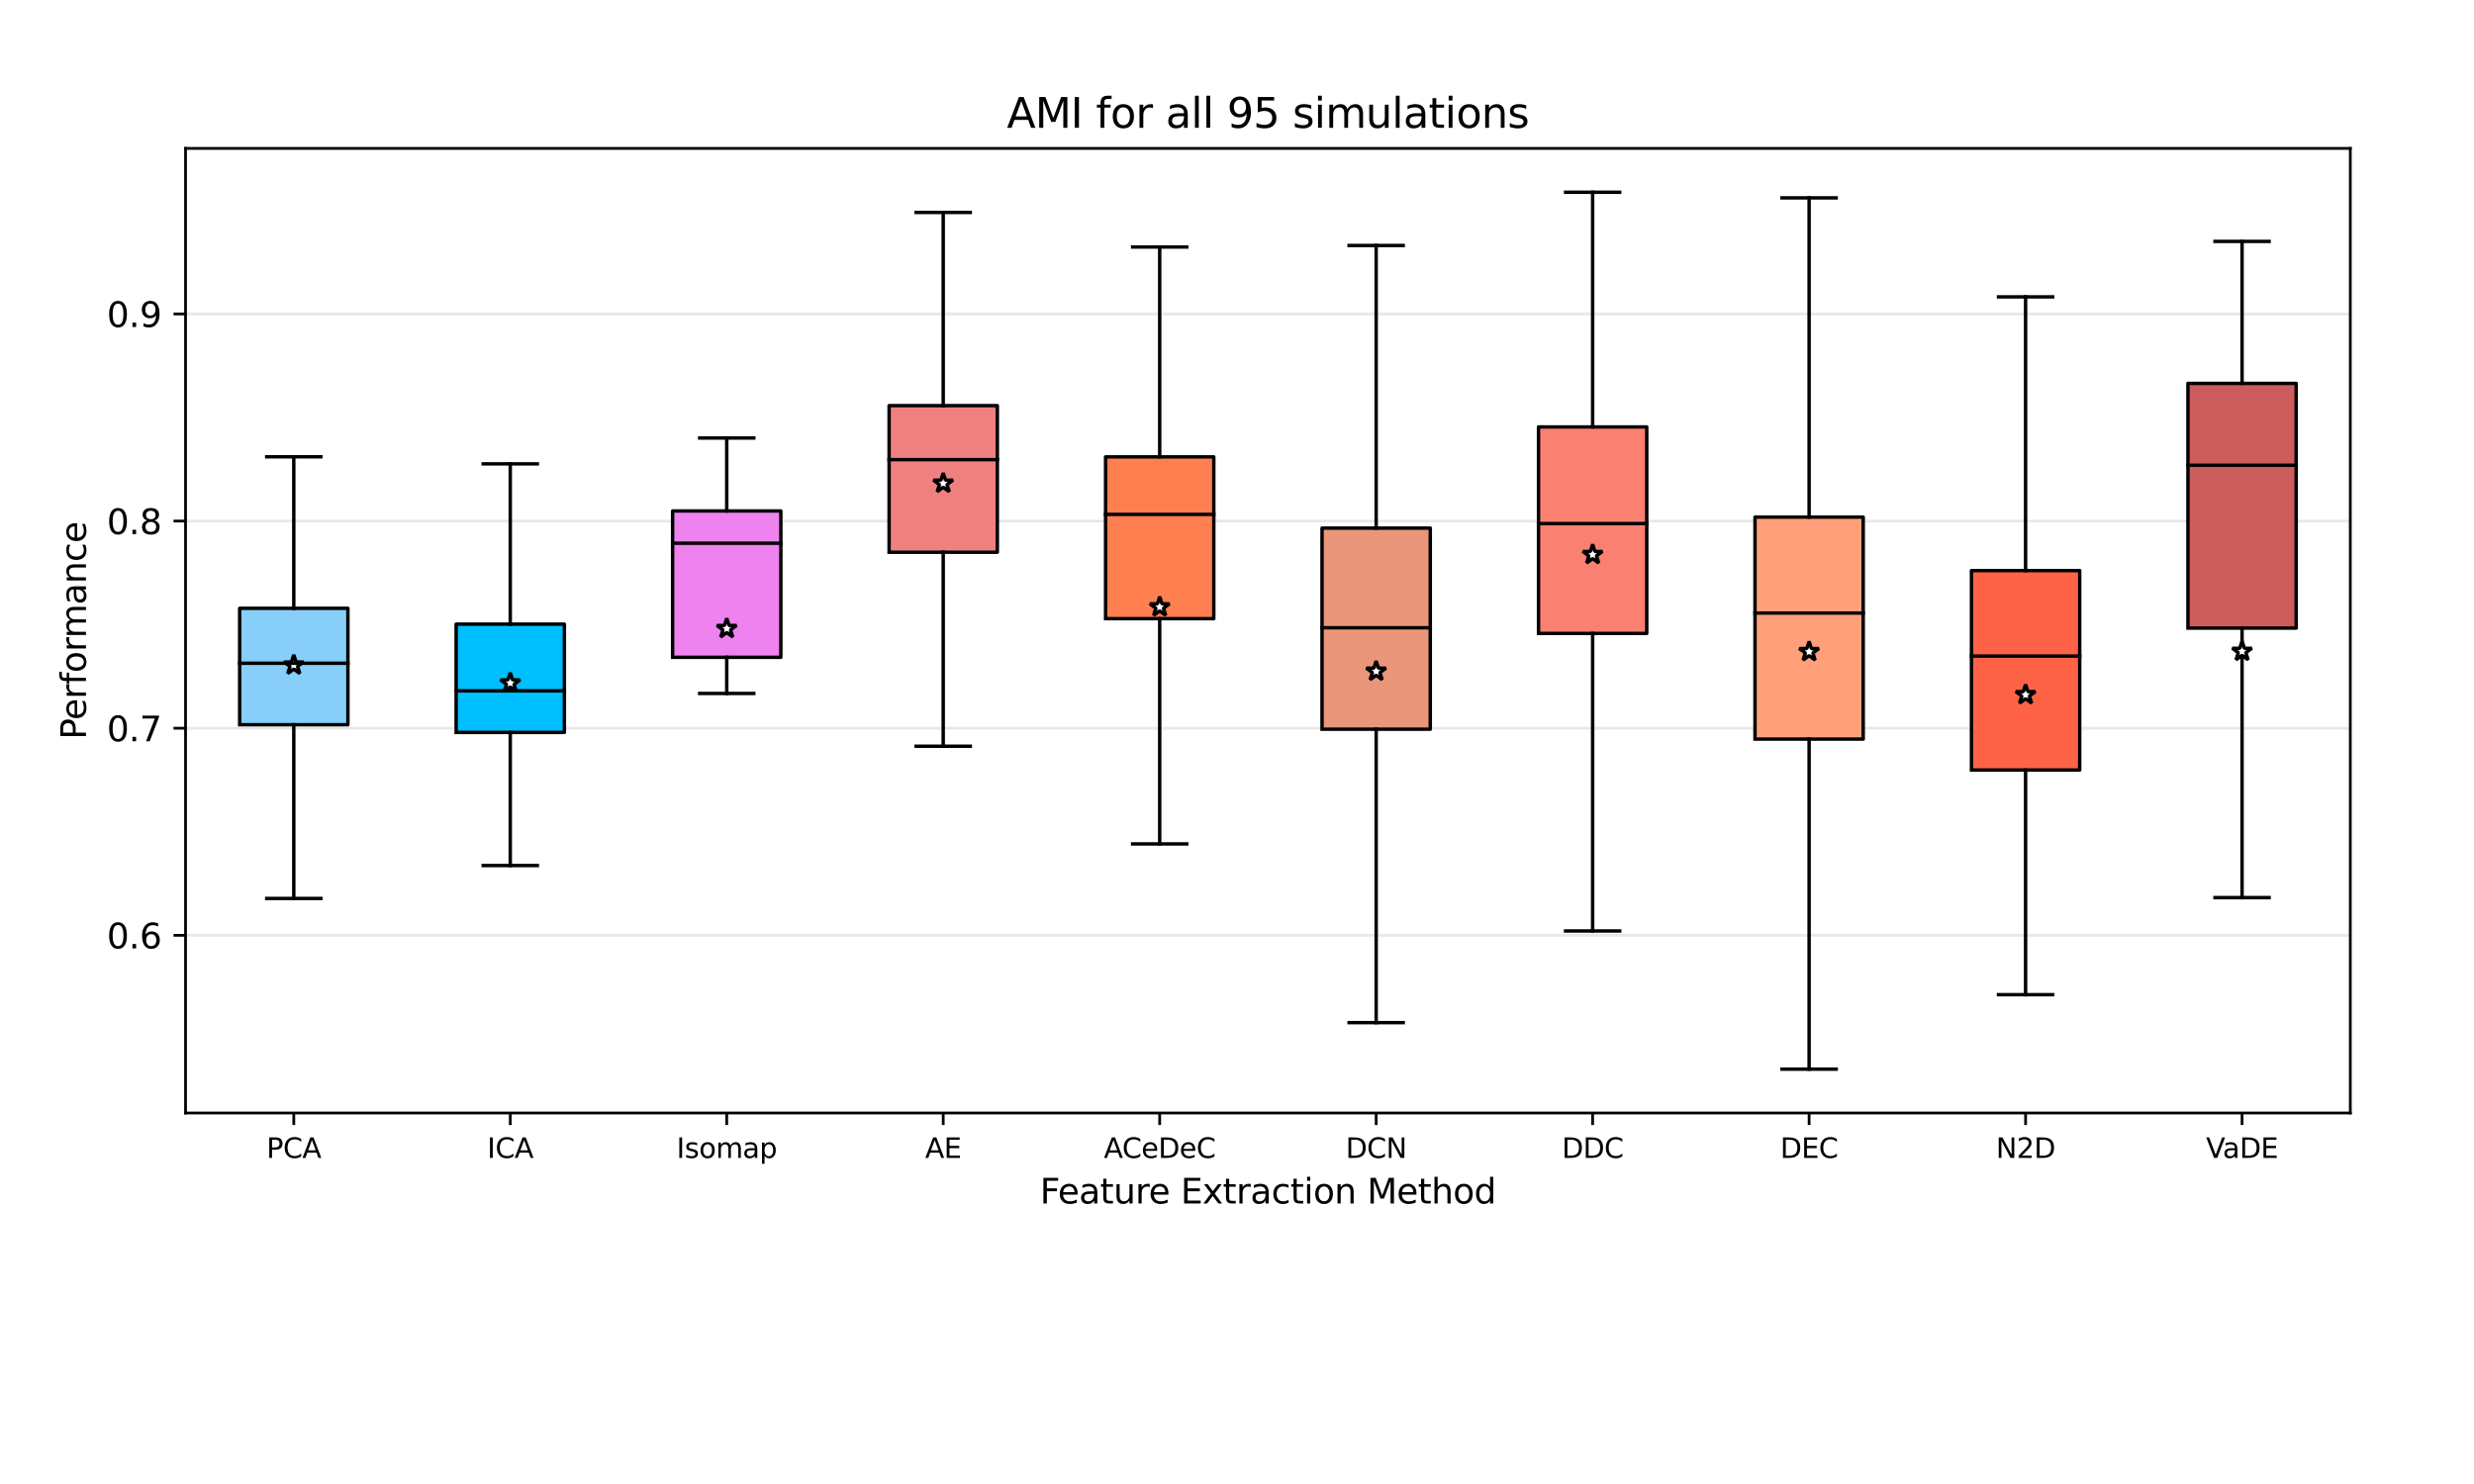 <?xml version="1.0" encoding="utf-8" standalone="no"?>
<!DOCTYPE svg PUBLIC "-//W3C//DTD SVG 1.1//EN"
  "http://www.w3.org/Graphics/SVG/1.1/DTD/svg11.dtd">
<svg xmlns:xlink="http://www.w3.org/1999/xlink" width="720pt" height="432pt" viewBox="0 0 720 432" xmlns="http://www.w3.org/2000/svg" version="1.1">
 <defs>
  <style type="text/css">*{stroke-linejoin: round; stroke-linecap: butt}</style>
 </defs>
 <g id="figure_1">
  <g id="patch_1">
   <path d="M 0 432 
L 720 432 
L 720 0 
L 0 0 
z
" style="fill: #ffffff"/>
  </g>
  <g id="axes_1">
   <g id="patch_2">
    <path d="M 54 324 
L 684 324 
L 684 43.2 
L 54 43.2 
z
" style="fill: #ffffff"/>
   </g>
   <g id="matplotlib.axis_1">
    <g id="xtick_1">
     <g id="line2d_1">
      <defs>
       <path id="m4a956e952d" d="M 0 0 
L 0 3.5 
" style="stroke: #000000; stroke-width: 0.8"/>
      </defs>
      <g>
       <use xlink:href="#m4a956e952d" x="85.5" y="324" style="stroke: #000000; stroke-width: 0.8"/>
      </g>
     </g>
     <g id="text_1">
      <!-- PCA -->
      <g transform="translate(77.559 337.079) scale(0.08 -0.08)">
       <defs>
        <path id="DejaVuSans-50" d="M 1259 4147 
L 1259 2394 
L 2053 2394 
Q 2494 2394 2734 2622 
Q 2975 2850 2975 3272 
Q 2975 3691 2734 3919 
Q 2494 4147 2053 4147 
L 1259 4147 
z
M 628 4666 
L 2053 4666 
Q 2838 4666 3239 4311 
Q 3641 3956 3641 3272 
Q 3641 2581 3239 2228 
Q 2838 1875 2053 1875 
L 1259 1875 
L 1259 0 
L 628 0 
L 628 4666 
z
" transform="scale(0.016)"/>
        <path id="DejaVuSans-43" d="M 4122 4306 
L 4122 3641 
Q 3803 3938 3442 4084 
Q 3081 4231 2675 4231 
Q 1875 4231 1450 3742 
Q 1025 3253 1025 2328 
Q 1025 1406 1450 917 
Q 1875 428 2675 428 
Q 3081 428 3442 575 
Q 3803 722 4122 1019 
L 4122 359 
Q 3791 134 3420 21 
Q 3050 -91 2638 -91 
Q 1578 -91 968 557 
Q 359 1206 359 2328 
Q 359 3453 968 4101 
Q 1578 4750 2638 4750 
Q 3056 4750 3426 4639 
Q 3797 4528 4122 4306 
z
" transform="scale(0.016)"/>
        <path id="DejaVuSans-41" d="M 2188 4044 
L 1331 1722 
L 3047 1722 
L 2188 4044 
z
M 1831 4666 
L 2547 4666 
L 4325 0 
L 3669 0 
L 3244 1197 
L 1141 1197 
L 716 0 
L 50 0 
L 1831 4666 
z
" transform="scale(0.016)"/>
       </defs>
       <use xlink:href="#DejaVuSans-50"/>
       <use xlink:href="#DejaVuSans-43" x="60.303"/>
       <use xlink:href="#DejaVuSans-41" x="130.127"/>
      </g>
     </g>
    </g>
    <g id="xtick_2">
     <g id="line2d_2">
      <g>
       <use xlink:href="#m4a956e952d" x="148.5" y="324" style="stroke: #000000; stroke-width: 0.8"/>
      </g>
     </g>
     <g id="text_2">
      <!-- ICA -->
      <g transform="translate(141.791 337.079) scale(0.08 -0.08)">
       <defs>
        <path id="DejaVuSans-49" d="M 628 4666 
L 1259 4666 
L 1259 0 
L 628 0 
L 628 4666 
z
" transform="scale(0.016)"/>
       </defs>
       <use xlink:href="#DejaVuSans-49"/>
       <use xlink:href="#DejaVuSans-43" x="29.492"/>
       <use xlink:href="#DejaVuSans-41" x="99.316"/>
      </g>
     </g>
    </g>
    <g id="xtick_3">
     <g id="line2d_3">
      <g>
       <use xlink:href="#m4a956e952d" x="211.5" y="324" style="stroke: #000000; stroke-width: 0.8"/>
      </g>
     </g>
     <g id="text_3">
      <!-- Isomap -->
      <g transform="translate(196.902 337.079) scale(0.08 -0.08)">
       <defs>
        <path id="DejaVuSans-73" d="M 2834 3397 
L 2834 2853 
Q 2591 2978 2328 3040 
Q 2066 3103 1784 3103 
Q 1356 3103 1142 2972 
Q 928 2841 928 2578 
Q 928 2378 1081 2264 
Q 1234 2150 1697 2047 
L 1894 2003 
Q 2506 1872 2764 1633 
Q 3022 1394 3022 966 
Q 3022 478 2636 193 
Q 2250 -91 1575 -91 
Q 1294 -91 989 -36 
Q 684 19 347 128 
L 347 722 
Q 666 556 975 473 
Q 1284 391 1588 391 
Q 1994 391 2212 530 
Q 2431 669 2431 922 
Q 2431 1156 2273 1281 
Q 2116 1406 1581 1522 
L 1381 1569 
Q 847 1681 609 1914 
Q 372 2147 372 2553 
Q 372 3047 722 3315 
Q 1072 3584 1716 3584 
Q 2034 3584 2315 3537 
Q 2597 3491 2834 3397 
z
" transform="scale(0.016)"/>
        <path id="DejaVuSans-6f" d="M 1959 3097 
Q 1497 3097 1228 2736 
Q 959 2375 959 1747 
Q 959 1119 1226 758 
Q 1494 397 1959 397 
Q 2419 397 2687 759 
Q 2956 1122 2956 1747 
Q 2956 2369 2687 2733 
Q 2419 3097 1959 3097 
z
M 1959 3584 
Q 2709 3584 3137 3096 
Q 3566 2609 3566 1747 
Q 3566 888 3137 398 
Q 2709 -91 1959 -91 
Q 1206 -91 779 398 
Q 353 888 353 1747 
Q 353 2609 779 3096 
Q 1206 3584 1959 3584 
z
" transform="scale(0.016)"/>
        <path id="DejaVuSans-6d" d="M 3328 2828 
Q 3544 3216 3844 3400 
Q 4144 3584 4550 3584 
Q 5097 3584 5394 3201 
Q 5691 2819 5691 2113 
L 5691 0 
L 5113 0 
L 5113 2094 
Q 5113 2597 4934 2840 
Q 4756 3084 4391 3084 
Q 3944 3084 3684 2787 
Q 3425 2491 3425 1978 
L 3425 0 
L 2847 0 
L 2847 2094 
Q 2847 2600 2669 2842 
Q 2491 3084 2119 3084 
Q 1678 3084 1418 2786 
Q 1159 2488 1159 1978 
L 1159 0 
L 581 0 
L 581 3500 
L 1159 3500 
L 1159 2956 
Q 1356 3278 1631 3431 
Q 1906 3584 2284 3584 
Q 2666 3584 2933 3390 
Q 3200 3197 3328 2828 
z
" transform="scale(0.016)"/>
        <path id="DejaVuSans-61" d="M 2194 1759 
Q 1497 1759 1228 1600 
Q 959 1441 959 1056 
Q 959 750 1161 570 
Q 1363 391 1709 391 
Q 2188 391 2477 730 
Q 2766 1069 2766 1631 
L 2766 1759 
L 2194 1759 
z
M 3341 1997 
L 3341 0 
L 2766 0 
L 2766 531 
Q 2569 213 2275 61 
Q 1981 -91 1556 -91 
Q 1019 -91 701 211 
Q 384 513 384 1019 
Q 384 1609 779 1909 
Q 1175 2209 1959 2209 
L 2766 2209 
L 2766 2266 
Q 2766 2663 2505 2880 
Q 2244 3097 1772 3097 
Q 1472 3097 1187 3025 
Q 903 2953 641 2809 
L 641 3341 
Q 956 3463 1253 3523 
Q 1550 3584 1831 3584 
Q 2591 3584 2966 3190 
Q 3341 2797 3341 1997 
z
" transform="scale(0.016)"/>
        <path id="DejaVuSans-70" d="M 1159 525 
L 1159 -1331 
L 581 -1331 
L 581 3500 
L 1159 3500 
L 1159 2969 
Q 1341 3281 1617 3432 
Q 1894 3584 2278 3584 
Q 2916 3584 3314 3078 
Q 3713 2572 3713 1747 
Q 3713 922 3314 415 
Q 2916 -91 2278 -91 
Q 1894 -91 1617 61 
Q 1341 213 1159 525 
z
M 3116 1747 
Q 3116 2381 2855 2742 
Q 2594 3103 2138 3103 
Q 1681 3103 1420 2742 
Q 1159 2381 1159 1747 
Q 1159 1113 1420 752 
Q 1681 391 2138 391 
Q 2594 391 2855 752 
Q 3116 1113 3116 1747 
z
" transform="scale(0.016)"/>
       </defs>
       <use xlink:href="#DejaVuSans-49"/>
       <use xlink:href="#DejaVuSans-73" x="29.492"/>
       <use xlink:href="#DejaVuSans-6f" x="81.592"/>
       <use xlink:href="#DejaVuSans-6d" x="142.773"/>
       <use xlink:href="#DejaVuSans-61" x="240.186"/>
       <use xlink:href="#DejaVuSans-70" x="301.465"/>
      </g>
     </g>
    </g>
    <g id="xtick_4">
     <g id="line2d_4">
      <g>
       <use xlink:href="#m4a956e952d" x="274.5" y="324" style="stroke: #000000; stroke-width: 0.8"/>
      </g>
     </g>
     <g id="text_4">
      <!-- AE -->
      <g transform="translate(269.236 337.079) scale(0.08 -0.08)">
       <defs>
        <path id="DejaVuSans-45" d="M 628 4666 
L 3578 4666 
L 3578 4134 
L 1259 4134 
L 1259 2753 
L 3481 2753 
L 3481 2222 
L 1259 2222 
L 1259 531 
L 3634 531 
L 3634 0 
L 628 0 
L 628 4666 
z
" transform="scale(0.016)"/>
       </defs>
       <use xlink:href="#DejaVuSans-41"/>
       <use xlink:href="#DejaVuSans-45" x="68.408"/>
      </g>
     </g>
    </g>
    <g id="xtick_5">
     <g id="line2d_5">
      <g>
       <use xlink:href="#m4a956e952d" x="337.5" y="324" style="stroke: #000000; stroke-width: 0.8"/>
      </g>
     </g>
     <g id="text_5">
      <!-- ACeDeC -->
      <g transform="translate(321.245 337.079) scale(0.08 -0.08)">
       <defs>
        <path id="DejaVuSans-65" d="M 3597 1894 
L 3597 1613 
L 953 1613 
Q 991 1019 1311 708 
Q 1631 397 2203 397 
Q 2534 397 2845 478 
Q 3156 559 3463 722 
L 3463 178 
Q 3153 47 2828 -22 
Q 2503 -91 2169 -91 
Q 1331 -91 842 396 
Q 353 884 353 1716 
Q 353 2575 817 3079 
Q 1281 3584 2069 3584 
Q 2775 3584 3186 3129 
Q 3597 2675 3597 1894 
z
M 3022 2063 
Q 3016 2534 2758 2815 
Q 2500 3097 2075 3097 
Q 1594 3097 1305 2825 
Q 1016 2553 972 2059 
L 3022 2063 
z
" transform="scale(0.016)"/>
        <path id="DejaVuSans-44" d="M 1259 4147 
L 1259 519 
L 2022 519 
Q 2988 519 3436 956 
Q 3884 1394 3884 2338 
Q 3884 3275 3436 3711 
Q 2988 4147 2022 4147 
L 1259 4147 
z
M 628 4666 
L 1925 4666 
Q 3281 4666 3915 4102 
Q 4550 3538 4550 2338 
Q 4550 1131 3912 565 
Q 3275 0 1925 0 
L 628 0 
L 628 4666 
z
" transform="scale(0.016)"/>
       </defs>
       <use xlink:href="#DejaVuSans-41"/>
       <use xlink:href="#DejaVuSans-43" x="66.658"/>
       <use xlink:href="#DejaVuSans-65" x="136.482"/>
       <use xlink:href="#DejaVuSans-44" x="198.006"/>
       <use xlink:href="#DejaVuSans-65" x="275.008"/>
       <use xlink:href="#DejaVuSans-43" x="336.531"/>
      </g>
     </g>
    </g>
    <g id="xtick_6">
     <g id="line2d_6">
      <g>
       <use xlink:href="#m4a956e952d" x="400.5" y="324" style="stroke: #000000; stroke-width: 0.8"/>
      </g>
     </g>
     <g id="text_6">
      <!-- DCN -->
      <g transform="translate(391.634 337.079) scale(0.08 -0.08)">
       <defs>
        <path id="DejaVuSans-4e" d="M 628 4666 
L 1478 4666 
L 3547 763 
L 3547 4666 
L 4159 4666 
L 4159 0 
L 3309 0 
L 1241 3903 
L 1241 0 
L 628 0 
L 628 4666 
z
" transform="scale(0.016)"/>
       </defs>
       <use xlink:href="#DejaVuSans-44"/>
       <use xlink:href="#DejaVuSans-43" x="77.002"/>
       <use xlink:href="#DejaVuSans-4e" x="146.826"/>
      </g>
     </g>
    </g>
    <g id="xtick_7">
     <g id="line2d_7">
      <g>
       <use xlink:href="#m4a956e952d" x="463.5" y="324" style="stroke: #000000; stroke-width: 0.8"/>
      </g>
     </g>
     <g id="text_7">
      <!-- DDC -->
      <g transform="translate(454.547 337.079) scale(0.08 -0.08)">
       <use xlink:href="#DejaVuSans-44"/>
       <use xlink:href="#DejaVuSans-44" x="77.002"/>
       <use xlink:href="#DejaVuSans-43" x="154.004"/>
      </g>
     </g>
    </g>
    <g id="xtick_8">
     <g id="line2d_8">
      <g>
       <use xlink:href="#m4a956e952d" x="526.5" y="324" style="stroke: #000000; stroke-width: 0.8"/>
      </g>
     </g>
     <g id="text_8">
      <!-- DEC -->
      <g transform="translate(518.099 337.079) scale(0.08 -0.08)">
       <use xlink:href="#DejaVuSans-44"/>
       <use xlink:href="#DejaVuSans-45" x="77.002"/>
       <use xlink:href="#DejaVuSans-43" x="140.186"/>
      </g>
     </g>
    </g>
    <g id="xtick_9">
     <g id="line2d_9">
      <g>
       <use xlink:href="#m4a956e952d" x="589.5" y="324" style="stroke: #000000; stroke-width: 0.8"/>
      </g>
     </g>
     <g id="text_9">
      <!-- N2D -->
      <g transform="translate(580.883 337.079) scale(0.08 -0.08)">
       <defs>
        <path id="DejaVuSans-32" d="M 1228 531 
L 3431 531 
L 3431 0 
L 469 0 
L 469 531 
Q 828 903 1448 1529 
Q 2069 2156 2228 2338 
Q 2531 2678 2651 2914 
Q 2772 3150 2772 3378 
Q 2772 3750 2511 3984 
Q 2250 4219 1831 4219 
Q 1534 4219 1204 4116 
Q 875 4013 500 3803 
L 500 4441 
Q 881 4594 1212 4672 
Q 1544 4750 1819 4750 
Q 2544 4750 2975 4387 
Q 3406 4025 3406 3419 
Q 3406 3131 3298 2873 
Q 3191 2616 2906 2266 
Q 2828 2175 2409 1742 
Q 1991 1309 1228 531 
z
" transform="scale(0.016)"/>
       </defs>
       <use xlink:href="#DejaVuSans-4e"/>
       <use xlink:href="#DejaVuSans-32" x="74.805"/>
       <use xlink:href="#DejaVuSans-44" x="138.428"/>
      </g>
     </g>
    </g>
    <g id="xtick_10">
     <g id="line2d_10">
      <g>
       <use xlink:href="#m4a956e952d" x="652.5" y="324" style="stroke: #000000; stroke-width: 0.8"/>
      </g>
     </g>
     <g id="text_10">
      <!-- VaDE -->
      <g transform="translate(642.015 337.079) scale(0.08 -0.08)">
       <defs>
        <path id="DejaVuSans-56" d="M 1831 0 
L 50 4666 
L 709 4666 
L 2188 738 
L 3669 4666 
L 4325 4666 
L 2547 0 
L 1831 0 
z
" transform="scale(0.016)"/>
       </defs>
       <use xlink:href="#DejaVuSans-56"/>
       <use xlink:href="#DejaVuSans-61" x="60.658"/>
       <use xlink:href="#DejaVuSans-44" x="121.938"/>
       <use xlink:href="#DejaVuSans-45" x="198.939"/>
      </g>
     </g>
    </g>
    <g id="text_11">
     <!-- Feature Extraction Method -->
     <g transform="translate(302.654 350.341) scale(0.1 -0.1)">
      <defs>
       <path id="DejaVuSans-46" d="M 628 4666 
L 3309 4666 
L 3309 4134 
L 1259 4134 
L 1259 2759 
L 3109 2759 
L 3109 2228 
L 1259 2228 
L 1259 0 
L 628 0 
L 628 4666 
z
" transform="scale(0.016)"/>
       <path id="DejaVuSans-74" d="M 1172 4494 
L 1172 3500 
L 2356 3500 
L 2356 3053 
L 1172 3053 
L 1172 1153 
Q 1172 725 1289 603 
Q 1406 481 1766 481 
L 2356 481 
L 2356 0 
L 1766 0 
Q 1100 0 847 248 
Q 594 497 594 1153 
L 594 3053 
L 172 3053 
L 172 3500 
L 594 3500 
L 594 4494 
L 1172 4494 
z
" transform="scale(0.016)"/>
       <path id="DejaVuSans-75" d="M 544 1381 
L 544 3500 
L 1119 3500 
L 1119 1403 
Q 1119 906 1312 657 
Q 1506 409 1894 409 
Q 2359 409 2629 706 
Q 2900 1003 2900 1516 
L 2900 3500 
L 3475 3500 
L 3475 0 
L 2900 0 
L 2900 538 
Q 2691 219 2414 64 
Q 2138 -91 1772 -91 
Q 1169 -91 856 284 
Q 544 659 544 1381 
z
M 1991 3584 
L 1991 3584 
z
" transform="scale(0.016)"/>
       <path id="DejaVuSans-72" d="M 2631 2963 
Q 2534 3019 2420 3045 
Q 2306 3072 2169 3072 
Q 1681 3072 1420 2755 
Q 1159 2438 1159 1844 
L 1159 0 
L 581 0 
L 581 3500 
L 1159 3500 
L 1159 2956 
Q 1341 3275 1631 3429 
Q 1922 3584 2338 3584 
Q 2397 3584 2469 3576 
Q 2541 3569 2628 3553 
L 2631 2963 
z
" transform="scale(0.016)"/>
       <path id="DejaVuSans-20" transform="scale(0.016)"/>
       <path id="DejaVuSans-78" d="M 3513 3500 
L 2247 1797 
L 3578 0 
L 2900 0 
L 1881 1375 
L 863 0 
L 184 0 
L 1544 1831 
L 300 3500 
L 978 3500 
L 1906 2253 
L 2834 3500 
L 3513 3500 
z
" transform="scale(0.016)"/>
       <path id="DejaVuSans-63" d="M 3122 3366 
L 3122 2828 
Q 2878 2963 2633 3030 
Q 2388 3097 2138 3097 
Q 1578 3097 1268 2742 
Q 959 2388 959 1747 
Q 959 1106 1268 751 
Q 1578 397 2138 397 
Q 2388 397 2633 464 
Q 2878 531 3122 666 
L 3122 134 
Q 2881 22 2623 -34 
Q 2366 -91 2075 -91 
Q 1284 -91 818 406 
Q 353 903 353 1747 
Q 353 2603 823 3093 
Q 1294 3584 2113 3584 
Q 2378 3584 2631 3529 
Q 2884 3475 3122 3366 
z
" transform="scale(0.016)"/>
       <path id="DejaVuSans-69" d="M 603 3500 
L 1178 3500 
L 1178 0 
L 603 0 
L 603 3500 
z
M 603 4863 
L 1178 4863 
L 1178 4134 
L 603 4134 
L 603 4863 
z
" transform="scale(0.016)"/>
       <path id="DejaVuSans-6e" d="M 3513 2113 
L 3513 0 
L 2938 0 
L 2938 2094 
Q 2938 2591 2744 2837 
Q 2550 3084 2163 3084 
Q 1697 3084 1428 2787 
Q 1159 2491 1159 1978 
L 1159 0 
L 581 0 
L 581 3500 
L 1159 3500 
L 1159 2956 
Q 1366 3272 1645 3428 
Q 1925 3584 2291 3584 
Q 2894 3584 3203 3211 
Q 3513 2838 3513 2113 
z
" transform="scale(0.016)"/>
       <path id="DejaVuSans-4d" d="M 628 4666 
L 1569 4666 
L 2759 1491 
L 3956 4666 
L 4897 4666 
L 4897 0 
L 4281 0 
L 4281 4097 
L 3078 897 
L 2444 897 
L 1241 4097 
L 1241 0 
L 628 0 
L 628 4666 
z
" transform="scale(0.016)"/>
       <path id="DejaVuSans-68" d="M 3513 2113 
L 3513 0 
L 2938 0 
L 2938 2094 
Q 2938 2591 2744 2837 
Q 2550 3084 2163 3084 
Q 1697 3084 1428 2787 
Q 1159 2491 1159 1978 
L 1159 0 
L 581 0 
L 581 4863 
L 1159 4863 
L 1159 2956 
Q 1366 3272 1645 3428 
Q 1925 3584 2291 3584 
Q 2894 3584 3203 3211 
Q 3513 2838 3513 2113 
z
" transform="scale(0.016)"/>
       <path id="DejaVuSans-64" d="M 2906 2969 
L 2906 4863 
L 3481 4863 
L 3481 0 
L 2906 0 
L 2906 525 
Q 2725 213 2448 61 
Q 2172 -91 1784 -91 
Q 1150 -91 751 415 
Q 353 922 353 1747 
Q 353 2572 751 3078 
Q 1150 3584 1784 3584 
Q 2172 3584 2448 3432 
Q 2725 3281 2906 2969 
z
M 947 1747 
Q 947 1113 1208 752 
Q 1469 391 1925 391 
Q 2381 391 2643 752 
Q 2906 1113 2906 1747 
Q 2906 2381 2643 2742 
Q 2381 3103 1925 3103 
Q 1469 3103 1208 2742 
Q 947 2381 947 1747 
z
" transform="scale(0.016)"/>
      </defs>
      <use xlink:href="#DejaVuSans-46"/>
      <use xlink:href="#DejaVuSans-65" x="52.02"/>
      <use xlink:href="#DejaVuSans-61" x="113.543"/>
      <use xlink:href="#DejaVuSans-74" x="174.822"/>
      <use xlink:href="#DejaVuSans-75" x="214.031"/>
      <use xlink:href="#DejaVuSans-72" x="277.41"/>
      <use xlink:href="#DejaVuSans-65" x="316.273"/>
      <use xlink:href="#DejaVuSans-20" x="377.797"/>
      <use xlink:href="#DejaVuSans-45" x="409.584"/>
      <use xlink:href="#DejaVuSans-78" x="472.768"/>
      <use xlink:href="#DejaVuSans-74" x="531.947"/>
      <use xlink:href="#DejaVuSans-72" x="571.156"/>
      <use xlink:href="#DejaVuSans-61" x="612.27"/>
      <use xlink:href="#DejaVuSans-63" x="673.549"/>
      <use xlink:href="#DejaVuSans-74" x="728.529"/>
      <use xlink:href="#DejaVuSans-69" x="767.738"/>
      <use xlink:href="#DejaVuSans-6f" x="795.521"/>
      <use xlink:href="#DejaVuSans-6e" x="856.703"/>
      <use xlink:href="#DejaVuSans-20" x="920.082"/>
      <use xlink:href="#DejaVuSans-4d" x="951.869"/>
      <use xlink:href="#DejaVuSans-65" x="1038.148"/>
      <use xlink:href="#DejaVuSans-74" x="1099.672"/>
      <use xlink:href="#DejaVuSans-68" x="1138.881"/>
      <use xlink:href="#DejaVuSans-6f" x="1202.26"/>
      <use xlink:href="#DejaVuSans-64" x="1263.441"/>
     </g>
    </g>
   </g>
   <g id="matplotlib.axis_2">
    <g id="ytick_1">
     <g id="line2d_11">
      <path d="M 54 272.276 
L 684 272.276 
" clip-path="url(#p60fd73dce4)" style="fill: none; stroke: #d3d3d3; stroke-opacity: 0.5; stroke-width: 0.8; stroke-linecap: square"/>
     </g>
     <g id="line2d_12">
      <defs>
       <path id="mebf2af7a1d" d="M 0 0 
L -3.5 0 
" style="stroke: #000000; stroke-width: 0.8"/>
      </defs>
      <g>
       <use xlink:href="#mebf2af7a1d" x="54" y="272.276" style="stroke: #000000; stroke-width: 0.8"/>
      </g>
     </g>
     <g id="text_12">
      <!-- 0.6 -->
      <g transform="translate(31.097 276.076) scale(0.1 -0.1)">
       <defs>
        <path id="DejaVuSans-30" d="M 2034 4250 
Q 1547 4250 1301 3770 
Q 1056 3291 1056 2328 
Q 1056 1369 1301 889 
Q 1547 409 2034 409 
Q 2525 409 2770 889 
Q 3016 1369 3016 2328 
Q 3016 3291 2770 3770 
Q 2525 4250 2034 4250 
z
M 2034 4750 
Q 2819 4750 3233 4129 
Q 3647 3509 3647 2328 
Q 3647 1150 3233 529 
Q 2819 -91 2034 -91 
Q 1250 -91 836 529 
Q 422 1150 422 2328 
Q 422 3509 836 4129 
Q 1250 4750 2034 4750 
z
" transform="scale(0.016)"/>
        <path id="DejaVuSans-2e" d="M 684 794 
L 1344 794 
L 1344 0 
L 684 0 
L 684 794 
z
" transform="scale(0.016)"/>
        <path id="DejaVuSans-36" d="M 2113 2584 
Q 1688 2584 1439 2293 
Q 1191 2003 1191 1497 
Q 1191 994 1439 701 
Q 1688 409 2113 409 
Q 2538 409 2786 701 
Q 3034 994 3034 1497 
Q 3034 2003 2786 2293 
Q 2538 2584 2113 2584 
z
M 3366 4563 
L 3366 3988 
Q 3128 4100 2886 4159 
Q 2644 4219 2406 4219 
Q 1781 4219 1451 3797 
Q 1122 3375 1075 2522 
Q 1259 2794 1537 2939 
Q 1816 3084 2150 3084 
Q 2853 3084 3261 2657 
Q 3669 2231 3669 1497 
Q 3669 778 3244 343 
Q 2819 -91 2113 -91 
Q 1303 -91 875 529 
Q 447 1150 447 2328 
Q 447 3434 972 4092 
Q 1497 4750 2381 4750 
Q 2619 4750 2861 4703 
Q 3103 4656 3366 4563 
z
" transform="scale(0.016)"/>
       </defs>
       <use xlink:href="#DejaVuSans-30"/>
       <use xlink:href="#DejaVuSans-2e" x="63.623"/>
       <use xlink:href="#DejaVuSans-36" x="95.41"/>
      </g>
     </g>
    </g>
    <g id="ytick_2">
     <g id="line2d_13">
      <path d="M 54 211.98 
L 684 211.98 
" clip-path="url(#p60fd73dce4)" style="fill: none; stroke: #d3d3d3; stroke-opacity: 0.5; stroke-width: 0.8; stroke-linecap: square"/>
     </g>
     <g id="line2d_14">
      <g>
       <use xlink:href="#mebf2af7a1d" x="54" y="211.98" style="stroke: #000000; stroke-width: 0.8"/>
      </g>
     </g>
     <g id="text_13">
      <!-- 0.7 -->
      <g transform="translate(31.097 215.779) scale(0.1 -0.1)">
       <defs>
        <path id="DejaVuSans-37" d="M 525 4666 
L 3525 4666 
L 3525 4397 
L 1831 0 
L 1172 0 
L 2766 4134 
L 525 4134 
L 525 4666 
z
" transform="scale(0.016)"/>
       </defs>
       <use xlink:href="#DejaVuSans-30"/>
       <use xlink:href="#DejaVuSans-2e" x="63.623"/>
       <use xlink:href="#DejaVuSans-37" x="95.41"/>
      </g>
     </g>
    </g>
    <g id="ytick_3">
     <g id="line2d_15">
      <path d="M 54 151.683 
L 684 151.683 
" clip-path="url(#p60fd73dce4)" style="fill: none; stroke: #d3d3d3; stroke-opacity: 0.5; stroke-width: 0.8; stroke-linecap: square"/>
     </g>
     <g id="line2d_16">
      <g>
       <use xlink:href="#mebf2af7a1d" x="54" y="151.683" style="stroke: #000000; stroke-width: 0.8"/>
      </g>
     </g>
     <g id="text_14">
      <!-- 0.8 -->
      <g transform="translate(31.097 155.483) scale(0.1 -0.1)">
       <defs>
        <path id="DejaVuSans-38" d="M 2034 2216 
Q 1584 2216 1326 1975 
Q 1069 1734 1069 1313 
Q 1069 891 1326 650 
Q 1584 409 2034 409 
Q 2484 409 2743 651 
Q 3003 894 3003 1313 
Q 3003 1734 2745 1975 
Q 2488 2216 2034 2216 
z
M 1403 2484 
Q 997 2584 770 2862 
Q 544 3141 544 3541 
Q 544 4100 942 4425 
Q 1341 4750 2034 4750 
Q 2731 4750 3128 4425 
Q 3525 4100 3525 3541 
Q 3525 3141 3298 2862 
Q 3072 2584 2669 2484 
Q 3125 2378 3379 2068 
Q 3634 1759 3634 1313 
Q 3634 634 3220 271 
Q 2806 -91 2034 -91 
Q 1263 -91 848 271 
Q 434 634 434 1313 
Q 434 1759 690 2068 
Q 947 2378 1403 2484 
z
M 1172 3481 
Q 1172 3119 1398 2916 
Q 1625 2713 2034 2713 
Q 2441 2713 2670 2916 
Q 2900 3119 2900 3481 
Q 2900 3844 2670 4047 
Q 2441 4250 2034 4250 
Q 1625 4250 1398 4047 
Q 1172 3844 1172 3481 
z
" transform="scale(0.016)"/>
       </defs>
       <use xlink:href="#DejaVuSans-30"/>
       <use xlink:href="#DejaVuSans-2e" x="63.623"/>
       <use xlink:href="#DejaVuSans-38" x="95.41"/>
      </g>
     </g>
    </g>
    <g id="ytick_4">
     <g id="line2d_17">
      <path d="M 54 91.387 
L 684 91.387 
" clip-path="url(#p60fd73dce4)" style="fill: none; stroke: #d3d3d3; stroke-opacity: 0.5; stroke-width: 0.8; stroke-linecap: square"/>
     </g>
     <g id="line2d_18">
      <g>
       <use xlink:href="#mebf2af7a1d" x="54" y="91.387" style="stroke: #000000; stroke-width: 0.8"/>
      </g>
     </g>
     <g id="text_15">
      <!-- 0.9 -->
      <g transform="translate(31.097 95.186) scale(0.1 -0.1)">
       <defs>
        <path id="DejaVuSans-39" d="M 703 97 
L 703 672 
Q 941 559 1184 500 
Q 1428 441 1663 441 
Q 2288 441 2617 861 
Q 2947 1281 2994 2138 
Q 2813 1869 2534 1725 
Q 2256 1581 1919 1581 
Q 1219 1581 811 2004 
Q 403 2428 403 3163 
Q 403 3881 828 4315 
Q 1253 4750 1959 4750 
Q 2769 4750 3195 4129 
Q 3622 3509 3622 2328 
Q 3622 1225 3098 567 
Q 2575 -91 1691 -91 
Q 1453 -91 1209 -44 
Q 966 3 703 97 
z
M 1959 2075 
Q 2384 2075 2632 2365 
Q 2881 2656 2881 3163 
Q 2881 3666 2632 3958 
Q 2384 4250 1959 4250 
Q 1534 4250 1286 3958 
Q 1038 3666 1038 3163 
Q 1038 2656 1286 2365 
Q 1534 2075 1959 2075 
z
" transform="scale(0.016)"/>
       </defs>
       <use xlink:href="#DejaVuSans-30"/>
       <use xlink:href="#DejaVuSans-2e" x="63.623"/>
       <use xlink:href="#DejaVuSans-39" x="95.41"/>
      </g>
     </g>
    </g>
    <g id="text_16">
     <!-- Performance -->
     <g transform="translate(25.017 215.282) rotate(-90) scale(0.1 -0.1)">
      <defs>
       <path id="DejaVuSans-66" d="M 2375 4863 
L 2375 4384 
L 1825 4384 
Q 1516 4384 1395 4259 
Q 1275 4134 1275 3809 
L 1275 3500 
L 2222 3500 
L 2222 3053 
L 1275 3053 
L 1275 0 
L 697 0 
L 697 3053 
L 147 3053 
L 147 3500 
L 697 3500 
L 697 3744 
Q 697 4328 969 4595 
Q 1241 4863 1831 4863 
L 2375 4863 
z
" transform="scale(0.016)"/>
      </defs>
      <use xlink:href="#DejaVuSans-50"/>
      <use xlink:href="#DejaVuSans-65" x="56.678"/>
      <use xlink:href="#DejaVuSans-72" x="118.201"/>
      <use xlink:href="#DejaVuSans-66" x="159.314"/>
      <use xlink:href="#DejaVuSans-6f" x="194.52"/>
      <use xlink:href="#DejaVuSans-72" x="255.701"/>
      <use xlink:href="#DejaVuSans-6d" x="295.064"/>
      <use xlink:href="#DejaVuSans-61" x="392.477"/>
      <use xlink:href="#DejaVuSans-6e" x="453.756"/>
      <use xlink:href="#DejaVuSans-63" x="517.135"/>
      <use xlink:href="#DejaVuSans-65" x="572.115"/>
     </g>
    </g>
   </g>
   <g id="patch_3">
    <path d="M 69.75 210.971 
L 101.25 210.971 
L 101.25 177.083 
L 69.75 177.083 
z
" clip-path="url(#p60fd73dce4)" style="fill: #87cefa"/>
   </g>
   <g id="patch_4">
    <path d="M 132.75 213.207 
L 164.25 213.207 
L 164.25 181.691 
L 132.75 181.691 
z
" clip-path="url(#p60fd73dce4)" style="fill: #00bfff"/>
   </g>
   <g id="patch_5">
    <path d="M 195.75 191.339 
L 227.25 191.339 
L 227.25 148.749 
L 195.75 148.749 
z
" clip-path="url(#p60fd73dce4)" style="fill: #ee82ee"/>
   </g>
   <g id="patch_6">
    <path d="M 258.75 160.767 
L 290.25 160.767 
L 290.25 118.08 
L 258.75 118.08 
z
" clip-path="url(#p60fd73dce4)" style="fill: #f08080"/>
   </g>
   <g id="patch_7">
    <path d="M 321.75 180.093 
L 353.25 180.093 
L 353.25 132.998 
L 321.75 132.998 
z
" clip-path="url(#p60fd73dce4)" style="fill: #ff7f50"/>
   </g>
   <g id="patch_8">
    <path d="M 384.75 212.281 
L 416.25 212.281 
L 416.25 153.726 
L 384.75 153.726 
z
" clip-path="url(#p60fd73dce4)" style="fill: #e9967a"/>
   </g>
   <g id="patch_9">
    <path d="M 447.75 184.39 
L 479.25 184.39 
L 479.25 124.275 
L 447.75 124.275 
z
" clip-path="url(#p60fd73dce4)" style="fill: #fa8072"/>
   </g>
   <g id="patch_10">
    <path d="M 510.75 215.154 
L 542.25 215.154 
L 542.25 150.532 
L 510.75 150.532 
z
" clip-path="url(#p60fd73dce4)" style="fill: #ffa07a"/>
   </g>
   <g id="patch_11">
    <path d="M 573.75 224.164 
L 605.25 224.164 
L 605.25 166.095 
L 573.75 166.095 
z
" clip-path="url(#p60fd73dce4)" style="fill: #ff6347"/>
   </g>
   <g id="patch_12">
    <path d="M 636.75 182.836 
L 668.25 182.836 
L 668.25 111.603 
L 636.75 111.603 
z
" clip-path="url(#p60fd73dce4)" style="fill: #cd5c5c"/>
   </g>
   <g id="line2d_19">
    <path d="M 69.75 210.971 
L 101.25 210.971 
L 101.25 177.083 
L 69.75 177.083 
L 69.75 210.971 
" clip-path="url(#p60fd73dce4)" style="fill: none; stroke: #000000; stroke-linecap: square"/>
   </g>
   <g id="line2d_20">
    <path d="M 85.5 210.971 
L 85.5 261.547 
" clip-path="url(#p60fd73dce4)" style="fill: none; stroke: #000000; stroke-linecap: square"/>
   </g>
   <g id="line2d_21">
    <path d="M 85.5 177.083 
L 85.5 132.971 
" clip-path="url(#p60fd73dce4)" style="fill: none; stroke: #000000; stroke-linecap: square"/>
   </g>
   <g id="line2d_22">
    <path d="M 77.625 261.547 
L 93.375 261.547 
" clip-path="url(#p60fd73dce4)" style="fill: none; stroke: #000000; stroke-linecap: square"/>
   </g>
   <g id="line2d_23">
    <path d="M 77.625 132.971 
L 93.375 132.971 
" clip-path="url(#p60fd73dce4)" style="fill: none; stroke: #000000; stroke-linecap: square"/>
   </g>
   <g id="line2d_24">
    <path d="M 132.75 213.207 
L 164.25 213.207 
L 164.25 181.691 
L 132.75 181.691 
L 132.75 213.207 
" clip-path="url(#p60fd73dce4)" style="fill: none; stroke: #000000; stroke-linecap: square"/>
   </g>
   <g id="line2d_25">
    <path d="M 148.5 213.207 
L 148.5 251.959 
" clip-path="url(#p60fd73dce4)" style="fill: none; stroke: #000000; stroke-linecap: square"/>
   </g>
   <g id="line2d_26">
    <path d="M 148.5 181.691 
L 148.5 135.035 
" clip-path="url(#p60fd73dce4)" style="fill: none; stroke: #000000; stroke-linecap: square"/>
   </g>
   <g id="line2d_27">
    <path d="M 140.625 251.959 
L 156.375 251.959 
" clip-path="url(#p60fd73dce4)" style="fill: none; stroke: #000000; stroke-linecap: square"/>
   </g>
   <g id="line2d_28">
    <path d="M 140.625 135.035 
L 156.375 135.035 
" clip-path="url(#p60fd73dce4)" style="fill: none; stroke: #000000; stroke-linecap: square"/>
   </g>
   <g id="line2d_29">
    <path d="M 195.75 191.339 
L 227.25 191.339 
L 227.25 148.749 
L 195.75 148.749 
L 195.75 191.339 
" clip-path="url(#p60fd73dce4)" style="fill: none; stroke: #000000; stroke-linecap: square"/>
   </g>
   <g id="line2d_30">
    <path d="M 211.5 191.339 
L 211.5 201.865 
" clip-path="url(#p60fd73dce4)" style="fill: none; stroke: #000000; stroke-linecap: square"/>
   </g>
   <g id="line2d_31">
    <path d="M 211.5 148.749 
L 211.5 127.502 
" clip-path="url(#p60fd73dce4)" style="fill: none; stroke: #000000; stroke-linecap: square"/>
   </g>
   <g id="line2d_32">
    <path d="M 203.625 201.865 
L 219.375 201.865 
" clip-path="url(#p60fd73dce4)" style="fill: none; stroke: #000000; stroke-linecap: square"/>
   </g>
   <g id="line2d_33">
    <path d="M 203.625 127.502 
L 219.375 127.502 
" clip-path="url(#p60fd73dce4)" style="fill: none; stroke: #000000; stroke-linecap: square"/>
   </g>
   <g id="line2d_34">
    <path d="M 258.75 160.767 
L 290.25 160.767 
L 290.25 118.08 
L 258.75 118.08 
L 258.75 160.767 
" clip-path="url(#p60fd73dce4)" style="fill: none; stroke: #000000; stroke-linecap: square"/>
   </g>
   <g id="line2d_35">
    <path d="M 274.5 160.767 
L 274.5 217.234 
" clip-path="url(#p60fd73dce4)" style="fill: none; stroke: #000000; stroke-linecap: square"/>
   </g>
   <g id="line2d_36">
    <path d="M 274.5 118.08 
L 274.5 61.846 
" clip-path="url(#p60fd73dce4)" style="fill: none; stroke: #000000; stroke-linecap: square"/>
   </g>
   <g id="line2d_37">
    <path d="M 266.625 217.234 
L 282.375 217.234 
" clip-path="url(#p60fd73dce4)" style="fill: none; stroke: #000000; stroke-linecap: square"/>
   </g>
   <g id="line2d_38">
    <path d="M 266.625 61.846 
L 282.375 61.846 
" clip-path="url(#p60fd73dce4)" style="fill: none; stroke: #000000; stroke-linecap: square"/>
   </g>
   <g id="line2d_39">
    <path d="M 321.75 180.093 
L 353.25 180.093 
L 353.25 132.998 
L 321.75 132.998 
L 321.75 180.093 
" clip-path="url(#p60fd73dce4)" style="fill: none; stroke: #000000; stroke-linecap: square"/>
   </g>
   <g id="line2d_40">
    <path d="M 337.5 180.093 
L 337.5 245.669 
" clip-path="url(#p60fd73dce4)" style="fill: none; stroke: #000000; stroke-linecap: square"/>
   </g>
   <g id="line2d_41">
    <path d="M 337.5 132.998 
L 337.5 71.902 
" clip-path="url(#p60fd73dce4)" style="fill: none; stroke: #000000; stroke-linecap: square"/>
   </g>
   <g id="line2d_42">
    <path d="M 329.625 245.669 
L 345.375 245.669 
" clip-path="url(#p60fd73dce4)" style="fill: none; stroke: #000000; stroke-linecap: square"/>
   </g>
   <g id="line2d_43">
    <path d="M 329.625 71.902 
L 345.375 71.902 
" clip-path="url(#p60fd73dce4)" style="fill: none; stroke: #000000; stroke-linecap: square"/>
   </g>
   <g id="line2d_44">
    <path d="M 384.75 212.281 
L 416.25 212.281 
L 416.25 153.726 
L 384.75 153.726 
L 384.75 212.281 
" clip-path="url(#p60fd73dce4)" style="fill: none; stroke: #000000; stroke-linecap: square"/>
   </g>
   <g id="line2d_45">
    <path d="M 400.5 212.281 
L 400.5 297.689 
" clip-path="url(#p60fd73dce4)" style="fill: none; stroke: #000000; stroke-linecap: square"/>
   </g>
   <g id="line2d_46">
    <path d="M 400.5 153.726 
L 400.5 71.468 
" clip-path="url(#p60fd73dce4)" style="fill: none; stroke: #000000; stroke-linecap: square"/>
   </g>
   <g id="line2d_47">
    <path d="M 392.625 297.689 
L 408.375 297.689 
" clip-path="url(#p60fd73dce4)" style="fill: none; stroke: #000000; stroke-linecap: square"/>
   </g>
   <g id="line2d_48">
    <path d="M 392.625 71.468 
L 408.375 71.468 
" clip-path="url(#p60fd73dce4)" style="fill: none; stroke: #000000; stroke-linecap: square"/>
   </g>
   <g id="line2d_49">
    <path d="M 447.75 184.39 
L 479.25 184.39 
L 479.25 124.275 
L 447.75 124.275 
L 447.75 184.39 
" clip-path="url(#p60fd73dce4)" style="fill: none; stroke: #000000; stroke-linecap: square"/>
   </g>
   <g id="line2d_50">
    <path d="M 463.5 184.39 
L 463.5 271.012 
" clip-path="url(#p60fd73dce4)" style="fill: none; stroke: #000000; stroke-linecap: square"/>
   </g>
   <g id="line2d_51">
    <path d="M 463.5 124.275 
L 463.5 55.964 
" clip-path="url(#p60fd73dce4)" style="fill: none; stroke: #000000; stroke-linecap: square"/>
   </g>
   <g id="line2d_52">
    <path d="M 455.625 271.012 
L 471.375 271.012 
" clip-path="url(#p60fd73dce4)" style="fill: none; stroke: #000000; stroke-linecap: square"/>
   </g>
   <g id="line2d_53">
    <path d="M 455.625 55.964 
L 471.375 55.964 
" clip-path="url(#p60fd73dce4)" style="fill: none; stroke: #000000; stroke-linecap: square"/>
   </g>
   <g id="line2d_54">
    <path d="M 510.75 215.154 
L 542.25 215.154 
L 542.25 150.532 
L 510.75 150.532 
L 510.75 215.154 
" clip-path="url(#p60fd73dce4)" style="fill: none; stroke: #000000; stroke-linecap: square"/>
   </g>
   <g id="line2d_55">
    <path d="M 526.5 215.154 
L 526.5 311.236 
" clip-path="url(#p60fd73dce4)" style="fill: none; stroke: #000000; stroke-linecap: square"/>
   </g>
   <g id="line2d_56">
    <path d="M 526.5 150.532 
L 526.5 57.596 
" clip-path="url(#p60fd73dce4)" style="fill: none; stroke: #000000; stroke-linecap: square"/>
   </g>
   <g id="line2d_57">
    <path d="M 518.625 311.236 
L 534.375 311.236 
" clip-path="url(#p60fd73dce4)" style="fill: none; stroke: #000000; stroke-linecap: square"/>
   </g>
   <g id="line2d_58">
    <path d="M 518.625 57.596 
L 534.375 57.596 
" clip-path="url(#p60fd73dce4)" style="fill: none; stroke: #000000; stroke-linecap: square"/>
   </g>
   <g id="line2d_59">
    <path d="M 573.75 224.164 
L 605.25 224.164 
L 605.25 166.095 
L 573.75 166.095 
L 573.75 224.164 
" clip-path="url(#p60fd73dce4)" style="fill: none; stroke: #000000; stroke-linecap: square"/>
   </g>
   <g id="line2d_60">
    <path d="M 589.5 224.164 
L 589.5 289.553 
" clip-path="url(#p60fd73dce4)" style="fill: none; stroke: #000000; stroke-linecap: square"/>
   </g>
   <g id="line2d_61">
    <path d="M 589.5 166.095 
L 589.5 86.419 
" clip-path="url(#p60fd73dce4)" style="fill: none; stroke: #000000; stroke-linecap: square"/>
   </g>
   <g id="line2d_62">
    <path d="M 581.625 289.553 
L 597.375 289.553 
" clip-path="url(#p60fd73dce4)" style="fill: none; stroke: #000000; stroke-linecap: square"/>
   </g>
   <g id="line2d_63">
    <path d="M 581.625 86.419 
L 597.375 86.419 
" clip-path="url(#p60fd73dce4)" style="fill: none; stroke: #000000; stroke-linecap: square"/>
   </g>
   <g id="line2d_64">
    <path d="M 636.75 182.836 
L 668.25 182.836 
L 668.25 111.603 
L 636.75 111.603 
L 636.75 182.836 
" clip-path="url(#p60fd73dce4)" style="fill: none; stroke: #000000; stroke-linecap: square"/>
   </g>
   <g id="line2d_65">
    <path d="M 652.5 182.836 
L 652.5 261.303 
" clip-path="url(#p60fd73dce4)" style="fill: none; stroke: #000000; stroke-linecap: square"/>
   </g>
   <g id="line2d_66">
    <path d="M 652.5 111.603 
L 652.5 70.266 
" clip-path="url(#p60fd73dce4)" style="fill: none; stroke: #000000; stroke-linecap: square"/>
   </g>
   <g id="line2d_67">
    <path d="M 644.625 261.303 
L 660.375 261.303 
" clip-path="url(#p60fd73dce4)" style="fill: none; stroke: #000000; stroke-linecap: square"/>
   </g>
   <g id="line2d_68">
    <path d="M 644.625 70.266 
L 660.375 70.266 
" clip-path="url(#p60fd73dce4)" style="fill: none; stroke: #000000; stroke-linecap: square"/>
   </g>
   <g id="line2d_69">
    <path d="M 85.5 193.636 
" clip-path="url(#p60fd73dce4)" style="fill: none; stroke: #ffffff; stroke-width: 1.5; stroke-linecap: square"/>
    <defs>
     <path id="md89f3204bd" d="M 0 -3 
L -0.674 -0.927 
L -2.853 -0.927 
L -1.09 0.354 
L -1.763 2.427 
L -0 1.146 
L 1.763 2.427 
L 1.09 0.354 
L 2.853 -0.927 
L 0.674 -0.927 
z
" style="stroke: #000000; stroke-linejoin: bevel"/>
    </defs>
    <g clip-path="url(#p60fd73dce4)">
     <use xlink:href="#md89f3204bd" x="85.5" y="193.636" style="fill: #ffffff; stroke: #000000; stroke-linejoin: bevel"/>
    </g>
   </g>
   <g id="line2d_70">
    <path d="M 148.5 198.843 
" clip-path="url(#p60fd73dce4)" style="fill: none; stroke: #ffffff; stroke-width: 1.5; stroke-linecap: square"/>
    <g clip-path="url(#p60fd73dce4)">
     <use xlink:href="#md89f3204bd" x="148.5" y="198.843" style="fill: #ffffff; stroke: #000000; stroke-linejoin: bevel"/>
    </g>
   </g>
   <g id="line2d_71">
    <path d="M 211.5 183.001 
" clip-path="url(#p60fd73dce4)" style="fill: none; stroke: #ffffff; stroke-width: 1.5; stroke-linecap: square"/>
    <g clip-path="url(#p60fd73dce4)">
     <use xlink:href="#md89f3204bd" x="211.5" y="183.001" style="fill: #ffffff; stroke: #000000; stroke-linejoin: bevel"/>
    </g>
   </g>
   <g id="line2d_72">
    <path d="M 274.5 140.7 
" clip-path="url(#p60fd73dce4)" style="fill: none; stroke: #ffffff; stroke-width: 1.5; stroke-linecap: square"/>
    <g clip-path="url(#p60fd73dce4)">
     <use xlink:href="#md89f3204bd" x="274.5" y="140.7" style="fill: #ffffff; stroke: #000000; stroke-linejoin: bevel"/>
    </g>
   </g>
   <g id="line2d_73">
    <path d="M 337.5 176.707 
" clip-path="url(#p60fd73dce4)" style="fill: none; stroke: #ffffff; stroke-width: 1.5; stroke-linecap: square"/>
    <g clip-path="url(#p60fd73dce4)">
     <use xlink:href="#md89f3204bd" x="337.5" y="176.707" style="fill: #ffffff; stroke: #000000; stroke-linejoin: bevel"/>
    </g>
   </g>
   <g id="line2d_74">
    <path d="M 400.5 195.425 
" clip-path="url(#p60fd73dce4)" style="fill: none; stroke: #ffffff; stroke-width: 1.5; stroke-linecap: square"/>
    <g clip-path="url(#p60fd73dce4)">
     <use xlink:href="#md89f3204bd" x="400.5" y="195.425" style="fill: #ffffff; stroke: #000000; stroke-linejoin: bevel"/>
    </g>
   </g>
   <g id="line2d_75">
    <path d="M 463.5 161.464 
" clip-path="url(#p60fd73dce4)" style="fill: none; stroke: #ffffff; stroke-width: 1.5; stroke-linecap: square"/>
    <g clip-path="url(#p60fd73dce4)">
     <use xlink:href="#md89f3204bd" x="463.5" y="161.464" style="fill: #ffffff; stroke: #000000; stroke-linejoin: bevel"/>
    </g>
   </g>
   <g id="line2d_76">
    <path d="M 526.5 189.721 
" clip-path="url(#p60fd73dce4)" style="fill: none; stroke: #ffffff; stroke-width: 1.5; stroke-linecap: square"/>
    <g clip-path="url(#p60fd73dce4)">
     <use xlink:href="#md89f3204bd" x="526.5" y="189.721" style="fill: #ffffff; stroke: #000000; stroke-linejoin: bevel"/>
    </g>
   </g>
   <g id="line2d_77">
    <path d="M 589.5 202.257 
" clip-path="url(#p60fd73dce4)" style="fill: none; stroke: #ffffff; stroke-width: 1.5; stroke-linecap: square"/>
    <g clip-path="url(#p60fd73dce4)">
     <use xlink:href="#md89f3204bd" x="589.5" y="202.257" style="fill: #ffffff; stroke: #000000; stroke-linejoin: bevel"/>
    </g>
   </g>
   <g id="line2d_78">
    <path d="M 652.5 189.637 
" clip-path="url(#p60fd73dce4)" style="fill: none; stroke: #ffffff; stroke-width: 1.5; stroke-linecap: square"/>
    <g clip-path="url(#p60fd73dce4)">
     <use xlink:href="#md89f3204bd" x="652.5" y="189.637" style="fill: #ffffff; stroke: #000000; stroke-linejoin: bevel"/>
    </g>
   </g>
   <g id="line2d_79">
    <path d="M 69.75 193.073 
L 101.25 193.073 
" clip-path="url(#p60fd73dce4)" style="fill: none; stroke: #000000; stroke-linecap: square"/>
   </g>
   <g id="line2d_80">
    <path d="M 132.75 201.111 
L 164.25 201.111 
" clip-path="url(#p60fd73dce4)" style="fill: none; stroke: #000000; stroke-linecap: square"/>
   </g>
   <g id="line2d_81">
    <path d="M 195.75 158.129 
L 227.25 158.129 
" clip-path="url(#p60fd73dce4)" style="fill: none; stroke: #000000; stroke-linecap: square"/>
   </g>
   <g id="line2d_82">
    <path d="M 258.75 133.808 
L 290.25 133.808 
" clip-path="url(#p60fd73dce4)" style="fill: none; stroke: #000000; stroke-linecap: square"/>
   </g>
   <g id="line2d_83">
    <path d="M 321.75 149.745 
L 353.25 149.745 
" clip-path="url(#p60fd73dce4)" style="fill: none; stroke: #000000; stroke-linecap: square"/>
   </g>
   <g id="line2d_84">
    <path d="M 384.75 182.746 
L 416.25 182.746 
" clip-path="url(#p60fd73dce4)" style="fill: none; stroke: #000000; stroke-linecap: square"/>
   </g>
   <g id="line2d_85">
    <path d="M 447.75 152.402 
L 479.25 152.402 
" clip-path="url(#p60fd73dce4)" style="fill: none; stroke: #000000; stroke-linecap: square"/>
   </g>
   <g id="line2d_86">
    <path d="M 510.75 178.46 
L 542.25 178.46 
" clip-path="url(#p60fd73dce4)" style="fill: none; stroke: #000000; stroke-linecap: square"/>
   </g>
   <g id="line2d_87">
    <path d="M 573.75 190.988 
L 605.25 190.988 
" clip-path="url(#p60fd73dce4)" style="fill: none; stroke: #000000; stroke-linecap: square"/>
   </g>
   <g id="line2d_88">
    <path d="M 636.75 135.427 
L 668.25 135.427 
" clip-path="url(#p60fd73dce4)" style="fill: none; stroke: #000000; stroke-linecap: square"/>
   </g>
   <g id="patch_13">
    <path d="M 54 324 
L 54 43.2 
" style="fill: none; stroke: #000000; stroke-width: 0.8; stroke-linejoin: miter; stroke-linecap: square"/>
   </g>
   <g id="patch_14">
    <path d="M 684 324 
L 684 43.2 
" style="fill: none; stroke: #000000; stroke-width: 0.8; stroke-linejoin: miter; stroke-linecap: square"/>
   </g>
   <g id="patch_15">
    <path d="M 54 324 
L 684 324 
" style="fill: none; stroke: #000000; stroke-width: 0.8; stroke-linejoin: miter; stroke-linecap: square"/>
   </g>
   <g id="patch_16">
    <path d="M 54 43.2 
L 684 43.2 
" style="fill: none; stroke: #000000; stroke-width: 0.8; stroke-linejoin: miter; stroke-linecap: square"/>
   </g>
   <g id="text_17">
    <!-- AMI for all 95 simulations -->
    <g transform="translate(293.024 37.2) scale(0.12 -0.12)">
     <defs>
      <path id="DejaVuSans-6c" d="M 603 4863 
L 1178 4863 
L 1178 0 
L 603 0 
L 603 4863 
z
" transform="scale(0.016)"/>
      <path id="DejaVuSans-35" d="M 691 4666 
L 3169 4666 
L 3169 4134 
L 1269 4134 
L 1269 2991 
Q 1406 3038 1543 3061 
Q 1681 3084 1819 3084 
Q 2600 3084 3056 2656 
Q 3513 2228 3513 1497 
Q 3513 744 3044 326 
Q 2575 -91 1722 -91 
Q 1428 -91 1123 -41 
Q 819 9 494 109 
L 494 744 
Q 775 591 1075 516 
Q 1375 441 1709 441 
Q 2250 441 2565 725 
Q 2881 1009 2881 1497 
Q 2881 1984 2565 2268 
Q 2250 2553 1709 2553 
Q 1456 2553 1204 2497 
Q 953 2441 691 2322 
L 691 4666 
z
" transform="scale(0.016)"/>
     </defs>
     <use xlink:href="#DejaVuSans-41"/>
     <use xlink:href="#DejaVuSans-4d" x="68.408"/>
     <use xlink:href="#DejaVuSans-49" x="154.688"/>
     <use xlink:href="#DejaVuSans-20" x="184.18"/>
     <use xlink:href="#DejaVuSans-66" x="215.967"/>
     <use xlink:href="#DejaVuSans-6f" x="251.172"/>
     <use xlink:href="#DejaVuSans-72" x="312.354"/>
     <use xlink:href="#DejaVuSans-20" x="353.467"/>
     <use xlink:href="#DejaVuSans-61" x="385.254"/>
     <use xlink:href="#DejaVuSans-6c" x="446.533"/>
     <use xlink:href="#DejaVuSans-6c" x="474.316"/>
     <use xlink:href="#DejaVuSans-20" x="502.1"/>
     <use xlink:href="#DejaVuSans-39" x="533.887"/>
     <use xlink:href="#DejaVuSans-35" x="597.51"/>
     <use xlink:href="#DejaVuSans-20" x="661.133"/>
     <use xlink:href="#DejaVuSans-73" x="692.92"/>
     <use xlink:href="#DejaVuSans-69" x="745.02"/>
     <use xlink:href="#DejaVuSans-6d" x="772.803"/>
     <use xlink:href="#DejaVuSans-75" x="870.215"/>
     <use xlink:href="#DejaVuSans-6c" x="933.594"/>
     <use xlink:href="#DejaVuSans-61" x="961.377"/>
     <use xlink:href="#DejaVuSans-74" x="1022.656"/>
     <use xlink:href="#DejaVuSans-69" x="1061.865"/>
     <use xlink:href="#DejaVuSans-6f" x="1089.648"/>
     <use xlink:href="#DejaVuSans-6e" x="1150.83"/>
     <use xlink:href="#DejaVuSans-73" x="1214.209"/>
    </g>
   </g>
  </g>
 </g>
 <defs>
  <clipPath id="p60fd73dce4">
   <rect x="54" y="43.2" width="630" height="280.8"/>
  </clipPath>
 </defs>
</svg>
